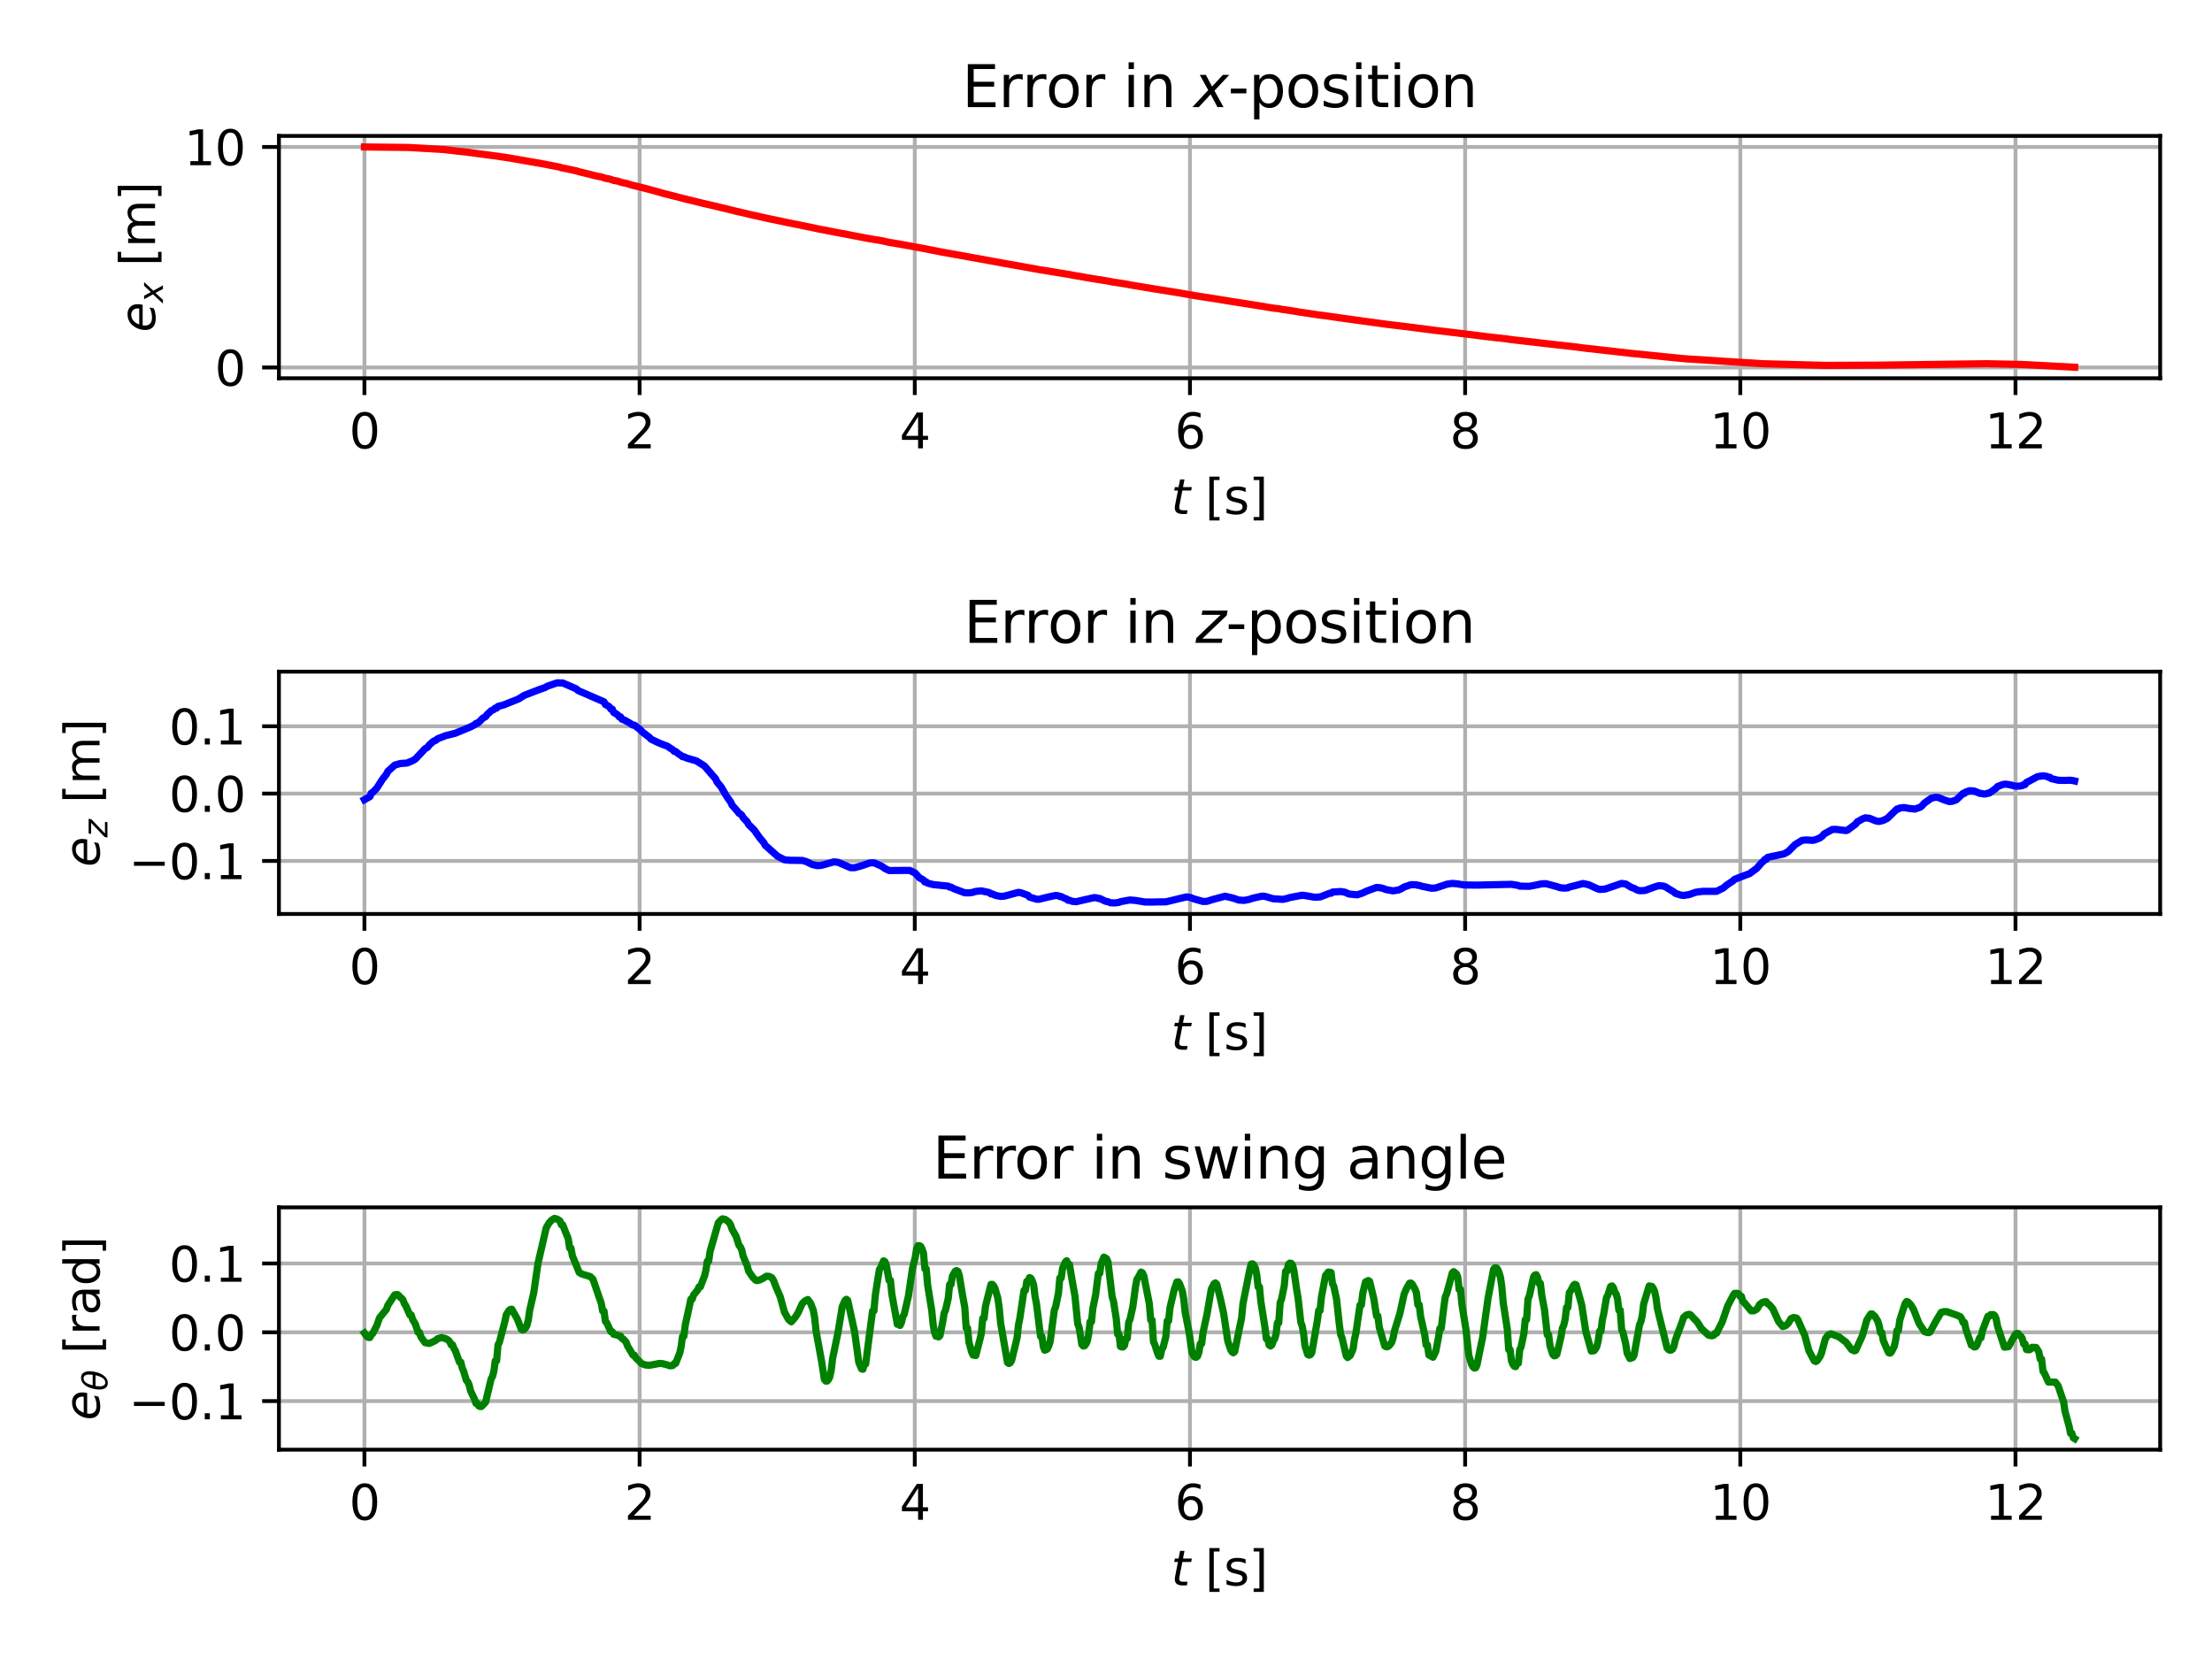 <?xml version="1.0" encoding="utf-8" standalone="no"?>
<!DOCTYPE svg PUBLIC "-//W3C//DTD SVG 1.1//EN"
  "http://www.w3.org/Graphics/SVG/1.1/DTD/svg11.dtd">
<svg xmlns:xlink="http://www.w3.org/1999/xlink" width="460.8pt" height="345.6pt" viewBox="0 0 460.8 345.6" xmlns="http://www.w3.org/2000/svg" version="1.1">
 <defs>
  <style type="text/css">*{stroke-linejoin: round; stroke-linecap: butt}</style>
 </defs>
 <g id="figure_1">
  <g id="patch_1">
   <path d="M 0 345.6 
L 460.8 345.6 
L 460.8 0 
L 0 0 
z
" style="fill: #ffffff"/>
  </g>
  <g id="axes_1">
   <g id="patch_2">
    <path d="M 58.106 78.797 
L 450 78.797 
L 450 28.32 
L 58.106 28.32 
z
" style="fill: #ffffff"/>
   </g>
   <g id="matplotlib.axis_1">
    <g id="xtick_1">
     <g id="line2d_1">
      <path d="M 75.919 78.797 
L 75.919 28.32 
" clip-path="url(#p496834d840)" style="fill: none; stroke: #b0b0b0; stroke-width: 0.8; stroke-linecap: square"/>
     </g>
     <g id="line2d_2">
      <defs>
       <path id="m1631d05c30" d="M 0 0 
L 0 3.5 
" style="stroke: #000000; stroke-width: 0.8"/>
      </defs>
      <g>
       <use xlink:href="#m1631d05c30" x="75.919" y="78.797" style="stroke: #000000; stroke-width: 0.8"/>
      </g>
     </g>
     <g id="text_1">
      <!-- 0 -->
      <g transform="translate(72.738 93.396)scale(0.1 -0.1)">
       <defs>
        <path id="DejaVuSans-30" d="M 2034 4250 
Q 1547 4250 1301 3770 
Q 1056 3291 1056 2328 
Q 1056 1369 1301 889 
Q 1547 409 2034 409 
Q 2525 409 2770 889 
Q 3016 1369 3016 2328 
Q 3016 3291 2770 3770 
Q 2525 4250 2034 4250 
z
M 2034 4750 
Q 2819 4750 3233 4129 
Q 3647 3509 3647 2328 
Q 3647 1150 3233 529 
Q 2819 -91 2034 -91 
Q 1250 -91 836 529 
Q 422 1150 422 2328 
Q 422 3509 836 4129 
Q 1250 4750 2034 4750 
z
" transform="scale(0.016)"/>
       </defs>
       <use xlink:href="#DejaVuSans-30"/>
      </g>
     </g>
    </g>
    <g id="xtick_2">
     <g id="line2d_3">
      <path d="M 133.243 78.797 
L 133.243 28.32 
" clip-path="url(#p496834d840)" style="fill: none; stroke: #b0b0b0; stroke-width: 0.8; stroke-linecap: square"/>
     </g>
     <g id="line2d_4">
      <g>
       <use xlink:href="#m1631d05c30" x="133.243" y="78.797" style="stroke: #000000; stroke-width: 0.8"/>
      </g>
     </g>
     <g id="text_2">
      <!-- 2 -->
      <g transform="translate(130.062 93.396)scale(0.1 -0.1)">
       <defs>
        <path id="DejaVuSans-32" d="M 1228 531 
L 3431 531 
L 3431 0 
L 469 0 
L 469 531 
Q 828 903 1448 1529 
Q 2069 2156 2228 2338 
Q 2531 2678 2651 2914 
Q 2772 3150 2772 3378 
Q 2772 3750 2511 3984 
Q 2250 4219 1831 4219 
Q 1534 4219 1204 4116 
Q 875 4013 500 3803 
L 500 4441 
Q 881 4594 1212 4672 
Q 1544 4750 1819 4750 
Q 2544 4750 2975 4387 
Q 3406 4025 3406 3419 
Q 3406 3131 3298 2873 
Q 3191 2616 2906 2266 
Q 2828 2175 2409 1742 
Q 1991 1309 1228 531 
z
" transform="scale(0.016)"/>
       </defs>
       <use xlink:href="#DejaVuSans-32"/>
      </g>
     </g>
    </g>
    <g id="xtick_3">
     <g id="line2d_5">
      <path d="M 190.567 78.797 
L 190.567 28.32 
" clip-path="url(#p496834d840)" style="fill: none; stroke: #b0b0b0; stroke-width: 0.8; stroke-linecap: square"/>
     </g>
     <g id="line2d_6">
      <g>
       <use xlink:href="#m1631d05c30" x="190.567" y="78.797" style="stroke: #000000; stroke-width: 0.8"/>
      </g>
     </g>
     <g id="text_3">
      <!-- 4 -->
      <g transform="translate(187.386 93.396)scale(0.1 -0.1)">
       <defs>
        <path id="DejaVuSans-34" d="M 2419 4116 
L 825 1625 
L 2419 1625 
L 2419 4116 
z
M 2253 4666 
L 3047 4666 
L 3047 1625 
L 3713 1625 
L 3713 1100 
L 3047 1100 
L 3047 0 
L 2419 0 
L 2419 1100 
L 313 1100 
L 313 1709 
L 2253 4666 
z
" transform="scale(0.016)"/>
       </defs>
       <use xlink:href="#DejaVuSans-34"/>
      </g>
     </g>
    </g>
    <g id="xtick_4">
     <g id="line2d_7">
      <path d="M 247.891 78.797 
L 247.891 28.32 
" clip-path="url(#p496834d840)" style="fill: none; stroke: #b0b0b0; stroke-width: 0.8; stroke-linecap: square"/>
     </g>
     <g id="line2d_8">
      <g>
       <use xlink:href="#m1631d05c30" x="247.891" y="78.797" style="stroke: #000000; stroke-width: 0.8"/>
      </g>
     </g>
     <g id="text_4">
      <!-- 6 -->
      <g transform="translate(244.709 93.396)scale(0.1 -0.1)">
       <defs>
        <path id="DejaVuSans-36" d="M 2113 2584 
Q 1688 2584 1439 2293 
Q 1191 2003 1191 1497 
Q 1191 994 1439 701 
Q 1688 409 2113 409 
Q 2538 409 2786 701 
Q 3034 994 3034 1497 
Q 3034 2003 2786 2293 
Q 2538 2584 2113 2584 
z
M 3366 4563 
L 3366 3988 
Q 3128 4100 2886 4159 
Q 2644 4219 2406 4219 
Q 1781 4219 1451 3797 
Q 1122 3375 1075 2522 
Q 1259 2794 1537 2939 
Q 1816 3084 2150 3084 
Q 2853 3084 3261 2657 
Q 3669 2231 3669 1497 
Q 3669 778 3244 343 
Q 2819 -91 2113 -91 
Q 1303 -91 875 529 
Q 447 1150 447 2328 
Q 447 3434 972 4092 
Q 1497 4750 2381 4750 
Q 2619 4750 2861 4703 
Q 3103 4656 3366 4563 
z
" transform="scale(0.016)"/>
       </defs>
       <use xlink:href="#DejaVuSans-36"/>
      </g>
     </g>
    </g>
    <g id="xtick_5">
     <g id="line2d_9">
      <path d="M 305.214 78.797 
L 305.214 28.32 
" clip-path="url(#p496834d840)" style="fill: none; stroke: #b0b0b0; stroke-width: 0.8; stroke-linecap: square"/>
     </g>
     <g id="line2d_10">
      <g>
       <use xlink:href="#m1631d05c30" x="305.214" y="78.797" style="stroke: #000000; stroke-width: 0.8"/>
      </g>
     </g>
     <g id="text_5">
      <!-- 8 -->
      <g transform="translate(302.033 93.396)scale(0.1 -0.1)">
       <defs>
        <path id="DejaVuSans-38" d="M 2034 2216 
Q 1584 2216 1326 1975 
Q 1069 1734 1069 1313 
Q 1069 891 1326 650 
Q 1584 409 2034 409 
Q 2484 409 2743 651 
Q 3003 894 3003 1313 
Q 3003 1734 2745 1975 
Q 2488 2216 2034 2216 
z
M 1403 2484 
Q 997 2584 770 2862 
Q 544 3141 544 3541 
Q 544 4100 942 4425 
Q 1341 4750 2034 4750 
Q 2731 4750 3128 4425 
Q 3525 4100 3525 3541 
Q 3525 3141 3298 2862 
Q 3072 2584 2669 2484 
Q 3125 2378 3379 2068 
Q 3634 1759 3634 1313 
Q 3634 634 3220 271 
Q 2806 -91 2034 -91 
Q 1263 -91 848 271 
Q 434 634 434 1313 
Q 434 1759 690 2068 
Q 947 2378 1403 2484 
z
M 1172 3481 
Q 1172 3119 1398 2916 
Q 1625 2713 2034 2713 
Q 2441 2713 2670 2916 
Q 2900 3119 2900 3481 
Q 2900 3844 2670 4047 
Q 2441 4250 2034 4250 
Q 1625 4250 1398 4047 
Q 1172 3844 1172 3481 
z
" transform="scale(0.016)"/>
       </defs>
       <use xlink:href="#DejaVuSans-38"/>
      </g>
     </g>
    </g>
    <g id="xtick_6">
     <g id="line2d_11">
      <path d="M 362.538 78.797 
L 362.538 28.32 
" clip-path="url(#p496834d840)" style="fill: none; stroke: #b0b0b0; stroke-width: 0.8; stroke-linecap: square"/>
     </g>
     <g id="line2d_12">
      <g>
       <use xlink:href="#m1631d05c30" x="362.538" y="78.797" style="stroke: #000000; stroke-width: 0.8"/>
      </g>
     </g>
     <g id="text_6">
      <!-- 10 -->
      <g transform="translate(356.176 93.396)scale(0.1 -0.1)">
       <defs>
        <path id="DejaVuSans-31" d="M 794 531 
L 1825 531 
L 1825 4091 
L 703 3866 
L 703 4441 
L 1819 4666 
L 2450 4666 
L 2450 531 
L 3481 531 
L 3481 0 
L 794 0 
L 794 531 
z
" transform="scale(0.016)"/>
       </defs>
       <use xlink:href="#DejaVuSans-31"/>
       <use xlink:href="#DejaVuSans-30" x="63.623"/>
      </g>
     </g>
    </g>
    <g id="xtick_7">
     <g id="line2d_13">
      <path d="M 419.862 78.797 
L 419.862 28.32 
" clip-path="url(#p496834d840)" style="fill: none; stroke: #b0b0b0; stroke-width: 0.8; stroke-linecap: square"/>
     </g>
     <g id="line2d_14">
      <g>
       <use xlink:href="#m1631d05c30" x="419.862" y="78.797" style="stroke: #000000; stroke-width: 0.8"/>
      </g>
     </g>
     <g id="text_7">
      <!-- 12 -->
      <g transform="translate(413.5 93.396)scale(0.1 -0.1)">
       <use xlink:href="#DejaVuSans-31"/>
       <use xlink:href="#DejaVuSans-32" x="63.623"/>
      </g>
     </g>
    </g>
    <g id="text_8">
     <!-- $t$ [s] -->
     <g transform="translate(243.953 107.074)scale(0.1 -0.1)">
      <defs>
       <path id="DejaVuSans-Oblique-74" d="M 2706 3500 
L 2619 3053 
L 1472 3053 
L 1100 1153 
Q 1081 1047 1072 975 
Q 1063 903 1063 863 
Q 1063 663 1183 572 
Q 1303 481 1569 481 
L 2150 481 
L 2053 0 
L 1503 0 
Q 991 0 739 200 
Q 488 400 488 806 
Q 488 878 497 964 
Q 506 1050 525 1153 
L 897 3053 
L 409 3053 
L 500 3500 
L 978 3500 
L 1172 4494 
L 1747 4494 
L 1556 3500 
L 2706 3500 
z
" transform="scale(0.016)"/>
       <path id="DejaVuSans-20" transform="scale(0.016)"/>
       <path id="DejaVuSans-5b" d="M 550 4863 
L 1875 4863 
L 1875 4416 
L 1125 4416 
L 1125 -397 
L 1875 -397 
L 1875 -844 
L 550 -844 
L 550 4863 
z
" transform="scale(0.016)"/>
       <path id="DejaVuSans-73" d="M 2834 3397 
L 2834 2853 
Q 2591 2978 2328 3040 
Q 2066 3103 1784 3103 
Q 1356 3103 1142 2972 
Q 928 2841 928 2578 
Q 928 2378 1081 2264 
Q 1234 2150 1697 2047 
L 1894 2003 
Q 2506 1872 2764 1633 
Q 3022 1394 3022 966 
Q 3022 478 2636 193 
Q 2250 -91 1575 -91 
Q 1294 -91 989 -36 
Q 684 19 347 128 
L 347 722 
Q 666 556 975 473 
Q 1284 391 1588 391 
Q 1994 391 2212 530 
Q 2431 669 2431 922 
Q 2431 1156 2273 1281 
Q 2116 1406 1581 1522 
L 1381 1569 
Q 847 1681 609 1914 
Q 372 2147 372 2553 
Q 372 3047 722 3315 
Q 1072 3584 1716 3584 
Q 2034 3584 2315 3537 
Q 2597 3491 2834 3397 
z
" transform="scale(0.016)"/>
       <path id="DejaVuSans-5d" d="M 1947 4863 
L 1947 -844 
L 622 -844 
L 622 -397 
L 1369 -397 
L 1369 4416 
L 622 4416 
L 622 4863 
L 1947 4863 
z
" transform="scale(0.016)"/>
      </defs>
      <use xlink:href="#DejaVuSans-Oblique-74" transform="translate(0 0.016)"/>
      <use xlink:href="#DejaVuSans-20" transform="translate(39.209 0.016)"/>
      <use xlink:href="#DejaVuSans-5b" transform="translate(70.996 0.016)"/>
      <use xlink:href="#DejaVuSans-73" transform="translate(110.01 0.016)"/>
      <use xlink:href="#DejaVuSans-5d" transform="translate(162.109 0.016)"/>
     </g>
    </g>
   </g>
   <g id="matplotlib.axis_2">
    <g id="ytick_1">
     <g id="line2d_15">
      <path d="M 58.106 76.553 
L 450 76.553 
" clip-path="url(#p496834d840)" style="fill: none; stroke: #b0b0b0; stroke-width: 0.8; stroke-linecap: square"/>
     </g>
     <g id="line2d_16">
      <defs>
       <path id="m268bbb053a" d="M 0 0 
L -3.5 0 
" style="stroke: #000000; stroke-width: 0.8"/>
      </defs>
      <g>
       <use xlink:href="#m268bbb053a" x="58.106" y="76.553" style="stroke: #000000; stroke-width: 0.8"/>
      </g>
     </g>
     <g id="text_9">
      <!-- 0 -->
      <g transform="translate(44.743 80.352)scale(0.1 -0.1)">
       <use xlink:href="#DejaVuSans-30"/>
      </g>
     </g>
    </g>
    <g id="ytick_2">
     <g id="line2d_17">
      <path d="M 58.106 30.615 
L 450 30.615 
" clip-path="url(#p496834d840)" style="fill: none; stroke: #b0b0b0; stroke-width: 0.8; stroke-linecap: square"/>
     </g>
     <g id="line2d_18">
      <g>
       <use xlink:href="#m268bbb053a" x="58.106" y="30.615" style="stroke: #000000; stroke-width: 0.8"/>
      </g>
     </g>
     <g id="text_10">
      <!-- 10 -->
      <g transform="translate(38.381 34.415)scale(0.1 -0.1)">
       <use xlink:href="#DejaVuSans-31"/>
       <use xlink:href="#DejaVuSans-30" x="63.623"/>
      </g>
     </g>
    </g>
    <g id="text_11">
     <!-- $e_x$ [m] -->
     <g transform="translate(32.301 69.209)rotate(-90)scale(0.1 -0.1)">
      <defs>
       <path id="DejaVuSans-Oblique-65" d="M 3078 2063 
Q 3088 2113 3092 2166 
Q 3097 2219 3097 2272 
Q 3097 2653 2873 2875 
Q 2650 3097 2266 3097 
Q 1838 3097 1509 2826 
Q 1181 2556 1013 2059 
L 3078 2063 
z
M 3578 1613 
L 903 1613 
Q 884 1494 878 1425 
Q 872 1356 872 1306 
Q 872 872 1139 634 
Q 1406 397 1894 397 
Q 2269 397 2603 481 
Q 2938 566 3225 728 
L 3116 159 
Q 2806 34 2476 -28 
Q 2147 -91 1806 -91 
Q 1078 -91 686 257 
Q 294 606 294 1247 
Q 294 1794 489 2264 
Q 684 2734 1063 3103 
Q 1306 3334 1642 3459 
Q 1978 3584 2356 3584 
Q 2950 3584 3301 3228 
Q 3653 2872 3653 2272 
Q 3653 2128 3634 1964 
Q 3616 1800 3578 1613 
z
" transform="scale(0.016)"/>
       <path id="DejaVuSans-Oblique-78" d="M 3841 3500 
L 2234 1784 
L 3219 0 
L 2559 0 
L 1819 1388 
L 531 0 
L -166 0 
L 1556 1844 
L 641 3500 
L 1300 3500 
L 1972 2234 
L 3144 3500 
L 3841 3500 
z
" transform="scale(0.016)"/>
       <path id="DejaVuSans-6d" d="M 3328 2828 
Q 3544 3216 3844 3400 
Q 4144 3584 4550 3584 
Q 5097 3584 5394 3201 
Q 5691 2819 5691 2113 
L 5691 0 
L 5113 0 
L 5113 2094 
Q 5113 2597 4934 2840 
Q 4756 3084 4391 3084 
Q 3944 3084 3684 2787 
Q 3425 2491 3425 1978 
L 3425 0 
L 2847 0 
L 2847 2094 
Q 2847 2600 2669 2842 
Q 2491 3084 2119 3084 
Q 1678 3084 1418 2786 
Q 1159 2488 1159 1978 
L 1159 0 
L 581 0 
L 581 3500 
L 1159 3500 
L 1159 2956 
Q 1356 3278 1631 3431 
Q 1906 3584 2284 3584 
Q 2666 3584 2933 3390 
Q 3200 3197 3328 2828 
z
" transform="scale(0.016)"/>
      </defs>
      <use xlink:href="#DejaVuSans-Oblique-65" transform="translate(0 0.016)"/>
      <use xlink:href="#DejaVuSans-Oblique-78" transform="translate(61.523 -16.391)scale(0.7)"/>
      <use xlink:href="#DejaVuSans-20" transform="translate(105.684 0.016)"/>
      <use xlink:href="#DejaVuSans-5b" transform="translate(137.471 0.016)"/>
      <use xlink:href="#DejaVuSans-6d" transform="translate(176.484 0.016)"/>
      <use xlink:href="#DejaVuSans-5d" transform="translate(273.896 0.016)"/>
     </g>
    </g>
   </g>
   <g id="line2d_19">
    <path d="M 75.919 30.615 
L 85.099 30.72 
L 92.557 31.161 
L 95.712 31.528 
L 96.573 31.612 
L 102.596 32.401 
L 105.178 32.769 
L 106.325 32.95 
L 110.915 33.749 
L 113.497 34.204 
L 114.357 34.38 
L 116.652 34.824 
L 116.939 34.947 
L 117.513 35.048 
L 120.094 35.598 
L 120.668 35.786 
L 122.389 36.196 
L 124.397 36.704 
L 125.258 36.848 
L 126.118 37.14 
L 126.979 37.287 
L 127.839 37.583 
L 128.7 37.731 
L 129.56 38.031 
L 130.421 38.181 
L 131.568 38.544 
L 132.716 38.819 
L 135.01 39.4 
L 137.018 39.95 
L 138.166 40.284 
L 139.6 40.643 
L 141.895 41.227 
L 142.755 41.456 
L 145.337 42.075 
L 146.198 42.297 
L 149.066 42.954 
L 149.927 43.173 
L 152.221 43.723 
L 153.082 43.943 
L 155.664 44.539 
L 156.524 44.751 
L 159.106 45.315 
L 159.966 45.516 
L 162.835 46.108 
L 163.695 46.301 
L 166.564 46.866 
L 167.424 47.052 
L 169.719 47.521 
L 170.58 47.708 
L 173.161 48.203 
L 174.022 48.376 
L 176.604 48.854 
L 177.464 49.03 
L 179.759 49.464 
L 180.619 49.631 
L 183.775 50.167 
L 185.209 50.488 
L 185.783 50.575 
L 189.512 51.227 
L 190.372 51.393 
L 192.38 51.759 
L 192.954 51.869 
L 193.815 52.044 
L 196.109 52.494 
L 198.691 52.953 
L 200.986 53.36 
L 201.56 53.468 
L 202.42 53.638 
L 204.428 53.987 
L 205.002 54.088 
L 205.862 54.25 
L 208.157 54.666 
L 209.018 54.834 
L 212.46 55.434 
L 216.763 56.218 
L 217.336 56.299 
L 219.918 56.725 
L 222.213 57.094 
L 222.786 57.194 
L 223.647 57.355 
L 226.802 57.905 
L 227.95 58.093 
L 230.818 58.553 
L 231.966 58.772 
L 234.834 59.217 
L 235.408 59.347 
L 238.276 59.821 
L 240.858 60.25 
L 244.874 60.882 
L 249.177 61.627 
L 253.192 62.249 
L 256.635 62.811 
L 260.364 63.394 
L 261.511 63.574 
L 265.24 64.189 
L 266.388 64.308 
L 266.961 64.427 
L 269.543 64.808 
L 270.977 65.058 
L 272.125 65.215 
L 274.706 65.609 
L 275.567 65.705 
L 279.869 66.319 
L 283.885 66.876 
L 288.762 67.54 
L 293.638 68.132 
L 294.786 68.28 
L 299.088 68.836 
L 303.391 69.344 
L 307.694 69.874 
L 309.415 70.096 
L 314.005 70.62 
L 314.865 70.746 
L 320.315 71.375 
L 324.044 71.801 
L 328.347 72.281 
L 330.068 72.513 
L 336.092 73.187 
L 339.821 73.617 
L 341.829 73.807 
L 346.705 74.313 
L 351.008 74.736 
L 367.072 75.769 
L 380.267 76.116 
L 391.454 76.067 
L 413.828 75.77 
L 421.286 75.926 
L 432.187 76.503 
L 432.187 76.503 
" clip-path="url(#p496834d840)" style="fill: none; stroke: #ff0000; stroke-width: 1.5; stroke-linecap: square"/>
   </g>
   <g id="patch_3">
    <path d="M 58.106 78.797 
L 58.106 28.32 
" style="fill: none; stroke: #000000; stroke-width: 0.8; stroke-linejoin: miter; stroke-linecap: square"/>
   </g>
   <g id="patch_4">
    <path d="M 450 78.797 
L 450 28.32 
" style="fill: none; stroke: #000000; stroke-width: 0.8; stroke-linejoin: miter; stroke-linecap: square"/>
   </g>
   <g id="patch_5">
    <path d="M 58.106 78.797 
L 450 78.797 
" style="fill: none; stroke: #000000; stroke-width: 0.8; stroke-linejoin: miter; stroke-linecap: square"/>
   </g>
   <g id="patch_6">
    <path d="M 58.106 28.32 
L 450 28.32 
" style="fill: none; stroke: #000000; stroke-width: 0.8; stroke-linejoin: miter; stroke-linecap: square"/>
   </g>
   <g id="text_12">
    <!-- Error in $x$-position -->
    <g transform="translate(200.413 22.32)scale(0.12 -0.12)">
     <defs>
      <path id="DejaVuSans-45" d="M 628 4666 
L 3578 4666 
L 3578 4134 
L 1259 4134 
L 1259 2753 
L 3481 2753 
L 3481 2222 
L 1259 2222 
L 1259 531 
L 3634 531 
L 3634 0 
L 628 0 
L 628 4666 
z
" transform="scale(0.016)"/>
      <path id="DejaVuSans-72" d="M 2631 2963 
Q 2534 3019 2420 3045 
Q 2306 3072 2169 3072 
Q 1681 3072 1420 2755 
Q 1159 2438 1159 1844 
L 1159 0 
L 581 0 
L 581 3500 
L 1159 3500 
L 1159 2956 
Q 1341 3275 1631 3429 
Q 1922 3584 2338 3584 
Q 2397 3584 2469 3576 
Q 2541 3569 2628 3553 
L 2631 2963 
z
" transform="scale(0.016)"/>
      <path id="DejaVuSans-6f" d="M 1959 3097 
Q 1497 3097 1228 2736 
Q 959 2375 959 1747 
Q 959 1119 1226 758 
Q 1494 397 1959 397 
Q 2419 397 2687 759 
Q 2956 1122 2956 1747 
Q 2956 2369 2687 2733 
Q 2419 3097 1959 3097 
z
M 1959 3584 
Q 2709 3584 3137 3096 
Q 3566 2609 3566 1747 
Q 3566 888 3137 398 
Q 2709 -91 1959 -91 
Q 1206 -91 779 398 
Q 353 888 353 1747 
Q 353 2609 779 3096 
Q 1206 3584 1959 3584 
z
" transform="scale(0.016)"/>
      <path id="DejaVuSans-69" d="M 603 3500 
L 1178 3500 
L 1178 0 
L 603 0 
L 603 3500 
z
M 603 4863 
L 1178 4863 
L 1178 4134 
L 603 4134 
L 603 4863 
z
" transform="scale(0.016)"/>
      <path id="DejaVuSans-6e" d="M 3513 2113 
L 3513 0 
L 2938 0 
L 2938 2094 
Q 2938 2591 2744 2837 
Q 2550 3084 2163 3084 
Q 1697 3084 1428 2787 
Q 1159 2491 1159 1978 
L 1159 0 
L 581 0 
L 581 3500 
L 1159 3500 
L 1159 2956 
Q 1366 3272 1645 3428 
Q 1925 3584 2291 3584 
Q 2894 3584 3203 3211 
Q 3513 2838 3513 2113 
z
" transform="scale(0.016)"/>
      <path id="DejaVuSans-2d" d="M 313 2009 
L 1997 2009 
L 1997 1497 
L 313 1497 
L 313 2009 
z
" transform="scale(0.016)"/>
      <path id="DejaVuSans-70" d="M 1159 525 
L 1159 -1331 
L 581 -1331 
L 581 3500 
L 1159 3500 
L 1159 2969 
Q 1341 3281 1617 3432 
Q 1894 3584 2278 3584 
Q 2916 3584 3314 3078 
Q 3713 2572 3713 1747 
Q 3713 922 3314 415 
Q 2916 -91 2278 -91 
Q 1894 -91 1617 61 
Q 1341 213 1159 525 
z
M 3116 1747 
Q 3116 2381 2855 2742 
Q 2594 3103 2138 3103 
Q 1681 3103 1420 2742 
Q 1159 2381 1159 1747 
Q 1159 1113 1420 752 
Q 1681 391 2138 391 
Q 2594 391 2855 752 
Q 3116 1113 3116 1747 
z
" transform="scale(0.016)"/>
      <path id="DejaVuSans-74" d="M 1172 4494 
L 1172 3500 
L 2356 3500 
L 2356 3053 
L 1172 3053 
L 1172 1153 
Q 1172 725 1289 603 
Q 1406 481 1766 481 
L 2356 481 
L 2356 0 
L 1766 0 
Q 1100 0 847 248 
Q 594 497 594 1153 
L 594 3053 
L 172 3053 
L 172 3500 
L 594 3500 
L 594 4494 
L 1172 4494 
z
" transform="scale(0.016)"/>
     </defs>
     <use xlink:href="#DejaVuSans-45" transform="translate(0 0.016)"/>
     <use xlink:href="#DejaVuSans-72" transform="translate(63.184 0.016)"/>
     <use xlink:href="#DejaVuSans-72" transform="translate(104.297 0.016)"/>
     <use xlink:href="#DejaVuSans-6f" transform="translate(145.41 0.016)"/>
     <use xlink:href="#DejaVuSans-72" transform="translate(206.592 0.016)"/>
     <use xlink:href="#DejaVuSans-20" transform="translate(247.705 0.016)"/>
     <use xlink:href="#DejaVuSans-69" transform="translate(279.492 0.016)"/>
     <use xlink:href="#DejaVuSans-6e" transform="translate(307.275 0.016)"/>
     <use xlink:href="#DejaVuSans-20" transform="translate(370.654 0.016)"/>
     <use xlink:href="#DejaVuSans-Oblique-78" transform="translate(402.441 0.016)"/>
     <use xlink:href="#DejaVuSans-2d" transform="translate(461.621 0.016)"/>
     <use xlink:href="#DejaVuSans-70" transform="translate(497.705 0.016)"/>
     <use xlink:href="#DejaVuSans-6f" transform="translate(561.182 0.016)"/>
     <use xlink:href="#DejaVuSans-73" transform="translate(622.363 0.016)"/>
     <use xlink:href="#DejaVuSans-69" transform="translate(674.463 0.016)"/>
     <use xlink:href="#DejaVuSans-74" transform="translate(702.246 0.016)"/>
     <use xlink:href="#DejaVuSans-69" transform="translate(741.455 0.016)"/>
     <use xlink:href="#DejaVuSans-6f" transform="translate(769.238 0.016)"/>
     <use xlink:href="#DejaVuSans-6e" transform="translate(830.42 0.016)"/>
    </g>
   </g>
  </g>
  <g id="axes_2">
   <g id="patch_7">
    <path d="M 58.106 190.398 
L 450 190.398 
L 450 139.92 
L 58.106 139.92 
z
" style="fill: #ffffff"/>
   </g>
   <g id="matplotlib.axis_3">
    <g id="xtick_8">
     <g id="line2d_20">
      <path d="M 75.919 190.398 
L 75.919 139.92 
" clip-path="url(#p0840a57c3c)" style="fill: none; stroke: #b0b0b0; stroke-width: 0.8; stroke-linecap: square"/>
     </g>
     <g id="line2d_21">
      <g>
       <use xlink:href="#m1631d05c30" x="75.919" y="190.398" style="stroke: #000000; stroke-width: 0.8"/>
      </g>
     </g>
     <g id="text_13">
      <!-- 0 -->
      <g transform="translate(72.738 204.996)scale(0.1 -0.1)">
       <use xlink:href="#DejaVuSans-30"/>
      </g>
     </g>
    </g>
    <g id="xtick_9">
     <g id="line2d_22">
      <path d="M 133.243 190.398 
L 133.243 139.92 
" clip-path="url(#p0840a57c3c)" style="fill: none; stroke: #b0b0b0; stroke-width: 0.8; stroke-linecap: square"/>
     </g>
     <g id="line2d_23">
      <g>
       <use xlink:href="#m1631d05c30" x="133.243" y="190.398" style="stroke: #000000; stroke-width: 0.8"/>
      </g>
     </g>
     <g id="text_14">
      <!-- 2 -->
      <g transform="translate(130.062 204.996)scale(0.1 -0.1)">
       <use xlink:href="#DejaVuSans-32"/>
      </g>
     </g>
    </g>
    <g id="xtick_10">
     <g id="line2d_24">
      <path d="M 190.567 190.398 
L 190.567 139.92 
" clip-path="url(#p0840a57c3c)" style="fill: none; stroke: #b0b0b0; stroke-width: 0.8; stroke-linecap: square"/>
     </g>
     <g id="line2d_25">
      <g>
       <use xlink:href="#m1631d05c30" x="190.567" y="190.398" style="stroke: #000000; stroke-width: 0.8"/>
      </g>
     </g>
     <g id="text_15">
      <!-- 4 -->
      <g transform="translate(187.386 204.996)scale(0.1 -0.1)">
       <use xlink:href="#DejaVuSans-34"/>
      </g>
     </g>
    </g>
    <g id="xtick_11">
     <g id="line2d_26">
      <path d="M 247.891 190.398 
L 247.891 139.92 
" clip-path="url(#p0840a57c3c)" style="fill: none; stroke: #b0b0b0; stroke-width: 0.8; stroke-linecap: square"/>
     </g>
     <g id="line2d_27">
      <g>
       <use xlink:href="#m1631d05c30" x="247.891" y="190.398" style="stroke: #000000; stroke-width: 0.8"/>
      </g>
     </g>
     <g id="text_16">
      <!-- 6 -->
      <g transform="translate(244.709 204.996)scale(0.1 -0.1)">
       <use xlink:href="#DejaVuSans-36"/>
      </g>
     </g>
    </g>
    <g id="xtick_12">
     <g id="line2d_28">
      <path d="M 305.214 190.398 
L 305.214 139.92 
" clip-path="url(#p0840a57c3c)" style="fill: none; stroke: #b0b0b0; stroke-width: 0.8; stroke-linecap: square"/>
     </g>
     <g id="line2d_29">
      <g>
       <use xlink:href="#m1631d05c30" x="305.214" y="190.398" style="stroke: #000000; stroke-width: 0.8"/>
      </g>
     </g>
     <g id="text_17">
      <!-- 8 -->
      <g transform="translate(302.033 204.996)scale(0.1 -0.1)">
       <use xlink:href="#DejaVuSans-38"/>
      </g>
     </g>
    </g>
    <g id="xtick_13">
     <g id="line2d_30">
      <path d="M 362.538 190.398 
L 362.538 139.92 
" clip-path="url(#p0840a57c3c)" style="fill: none; stroke: #b0b0b0; stroke-width: 0.8; stroke-linecap: square"/>
     </g>
     <g id="line2d_31">
      <g>
       <use xlink:href="#m1631d05c30" x="362.538" y="190.398" style="stroke: #000000; stroke-width: 0.8"/>
      </g>
     </g>
     <g id="text_18">
      <!-- 10 -->
      <g transform="translate(356.176 204.996)scale(0.1 -0.1)">
       <use xlink:href="#DejaVuSans-31"/>
       <use xlink:href="#DejaVuSans-30" x="63.623"/>
      </g>
     </g>
    </g>
    <g id="xtick_14">
     <g id="line2d_32">
      <path d="M 419.862 190.398 
L 419.862 139.92 
" clip-path="url(#p0840a57c3c)" style="fill: none; stroke: #b0b0b0; stroke-width: 0.8; stroke-linecap: square"/>
     </g>
     <g id="line2d_33">
      <g>
       <use xlink:href="#m1631d05c30" x="419.862" y="190.398" style="stroke: #000000; stroke-width: 0.8"/>
      </g>
     </g>
     <g id="text_19">
      <!-- 12 -->
      <g transform="translate(413.5 204.996)scale(0.1 -0.1)">
       <use xlink:href="#DejaVuSans-31"/>
       <use xlink:href="#DejaVuSans-32" x="63.623"/>
      </g>
     </g>
    </g>
    <g id="text_20">
     <!-- $t$ [s] -->
     <g transform="translate(243.953 218.674)scale(0.1 -0.1)">
      <use xlink:href="#DejaVuSans-Oblique-74" transform="translate(0 0.016)"/>
      <use xlink:href="#DejaVuSans-20" transform="translate(39.209 0.016)"/>
      <use xlink:href="#DejaVuSans-5b" transform="translate(70.996 0.016)"/>
      <use xlink:href="#DejaVuSans-73" transform="translate(110.01 0.016)"/>
      <use xlink:href="#DejaVuSans-5d" transform="translate(162.109 0.016)"/>
     </g>
    </g>
   </g>
   <g id="matplotlib.axis_4">
    <g id="ytick_3">
     <g id="line2d_34">
      <path d="M 58.106 179.345 
L 450 179.345 
" clip-path="url(#p0840a57c3c)" style="fill: none; stroke: #b0b0b0; stroke-width: 0.8; stroke-linecap: square"/>
     </g>
     <g id="line2d_35">
      <g>
       <use xlink:href="#m268bbb053a" x="58.106" y="179.345" style="stroke: #000000; stroke-width: 0.8"/>
      </g>
     </g>
     <g id="text_21">
      <!-- −0.1 -->
      <g transform="translate(26.823 183.144)scale(0.1 -0.1)">
       <defs>
        <path id="DejaVuSans-2212" d="M 678 2272 
L 4684 2272 
L 4684 1741 
L 678 1741 
L 678 2272 
z
" transform="scale(0.016)"/>
        <path id="DejaVuSans-2e" d="M 684 794 
L 1344 794 
L 1344 0 
L 684 0 
L 684 794 
z
" transform="scale(0.016)"/>
       </defs>
       <use xlink:href="#DejaVuSans-2212"/>
       <use xlink:href="#DejaVuSans-30" x="83.789"/>
       <use xlink:href="#DejaVuSans-2e" x="147.412"/>
       <use xlink:href="#DejaVuSans-31" x="179.199"/>
      </g>
     </g>
    </g>
    <g id="ytick_4">
     <g id="line2d_36">
      <path d="M 58.106 165.318 
L 450 165.318 
" clip-path="url(#p0840a57c3c)" style="fill: none; stroke: #b0b0b0; stroke-width: 0.8; stroke-linecap: square"/>
     </g>
     <g id="line2d_37">
      <g>
       <use xlink:href="#m268bbb053a" x="58.106" y="165.318" style="stroke: #000000; stroke-width: 0.8"/>
      </g>
     </g>
     <g id="text_22">
      <!-- 0.0 -->
      <g transform="translate(35.203 169.118)scale(0.1 -0.1)">
       <use xlink:href="#DejaVuSans-30"/>
       <use xlink:href="#DejaVuSans-2e" x="63.623"/>
       <use xlink:href="#DejaVuSans-30" x="95.41"/>
      </g>
     </g>
    </g>
    <g id="ytick_5">
     <g id="line2d_38">
      <path d="M 58.106 151.292 
L 450 151.292 
" clip-path="url(#p0840a57c3c)" style="fill: none; stroke: #b0b0b0; stroke-width: 0.8; stroke-linecap: square"/>
     </g>
     <g id="line2d_39">
      <g>
       <use xlink:href="#m268bbb053a" x="58.106" y="151.292" style="stroke: #000000; stroke-width: 0.8"/>
      </g>
     </g>
     <g id="text_23">
      <!-- 0.1 -->
      <g transform="translate(35.203 155.091)scale(0.1 -0.1)">
       <use xlink:href="#DejaVuSans-30"/>
       <use xlink:href="#DejaVuSans-2e" x="63.623"/>
       <use xlink:href="#DejaVuSans-31" x="95.41"/>
      </g>
     </g>
    </g>
    <g id="text_24">
     <!-- $e_z$ [m] -->
     <g transform="translate(20.744 180.609)rotate(-90)scale(0.1 -0.1)">
      <defs>
       <path id="DejaVuSans-Oblique-7a" d="M 744 3500 
L 3475 3500 
L 3372 2975 
L 738 459 
L 2913 459 
L 2822 0 
L -19 0 
L 84 525 
L 2719 3041 
L 653 3041 
L 744 3500 
z
" transform="scale(0.016)"/>
      </defs>
      <use xlink:href="#DejaVuSans-Oblique-65" transform="translate(0 0.016)"/>
      <use xlink:href="#DejaVuSans-Oblique-7a" transform="translate(61.523 -16.391)scale(0.7)"/>
      <use xlink:href="#DejaVuSans-20" transform="translate(101.001 0.016)"/>
      <use xlink:href="#DejaVuSans-5b" transform="translate(132.788 0.016)"/>
      <use xlink:href="#DejaVuSans-6d" transform="translate(171.802 0.016)"/>
      <use xlink:href="#DejaVuSans-5d" transform="translate(269.214 0.016)"/>
     </g>
    </g>
   </g>
   <g id="line2d_40">
    <path d="M 75.919 166.583 
L 77.067 165.943 
L 77.354 165.218 
L 77.64 165.079 
L 78.501 164.18 
L 79.648 162.378 
L 80.509 161.274 
L 80.796 160.69 
L 82.23 159.388 
L 83.377 159.062 
L 84.812 158.951 
L 85.959 158.466 
L 86.533 158.125 
L 88.541 155.978 
L 89.114 155.64 
L 89.401 155.205 
L 89.975 154.704 
L 90.262 154.436 
L 90.836 154.195 
L 91.122 153.916 
L 92.843 153.247 
L 94.851 152.749 
L 98.007 151.431 
L 98.867 150.991 
L 99.154 150.698 
L 99.441 150.698 
L 100.015 150.188 
L 100.588 149.603 
L 101.162 149.291 
L 101.449 148.868 
L 102.023 148.353 
L 102.31 148.067 
L 102.883 147.806 
L 103.17 147.507 
L 103.457 147.507 
L 103.744 147.156 
L 104.891 146.86 
L 108.047 145.597 
L 109.194 144.864 
L 112.349 143.649 
L 113.497 143.243 
L 114.07 142.927 
L 116.078 142.243 
L 116.939 142.271 
L 117.226 142.271 
L 119.807 143.393 
L 120.094 143.517 
L 120.381 143.835 
L 125.831 146.209 
L 126.118 146.756 
L 126.692 147.065 
L 126.979 147.281 
L 127.265 147.73 
L 127.552 147.73 
L 127.839 148.413 
L 128.413 148.739 
L 128.7 148.946 
L 128.987 149.33 
L 129.273 149.33 
L 129.56 149.823 
L 130.134 150.033 
L 130.994 150.514 
L 131.855 151.055 
L 132.142 151.055 
L 132.716 151.501 
L 133.289 151.939 
L 133.863 152.525 
L 135.297 153.619 
L 135.584 153.964 
L 137.018 154.659 
L 138.166 155.131 
L 138.739 155.329 
L 139.026 155.442 
L 139.6 155.834 
L 140.174 156.215 
L 140.461 156.541 
L 140.747 156.541 
L 141.321 157.026 
L 141.895 157.391 
L 142.182 157.638 
L 142.468 157.638 
L 143.042 157.919 
L 145.05 158.494 
L 146.198 159.216 
L 146.771 159.59 
L 149.066 162.234 
L 149.353 162.882 
L 150.213 163.912 
L 151.361 165.887 
L 152.221 167.09 
L 152.508 167.731 
L 153.656 169.025 
L 153.942 169.42 
L 154.229 169.55 
L 154.516 169.807 
L 154.803 170.317 
L 155.664 171.225 
L 155.95 171.762 
L 157.098 172.89 
L 158.245 174.513 
L 159.106 175.528 
L 159.393 176.077 
L 161.974 178.368 
L 163.409 179.105 
L 164.556 179.214 
L 167.138 179.246 
L 167.998 179.494 
L 169.146 180.075 
L 170.293 180.338 
L 171.153 180.252 
L 173.735 179.541 
L 174.596 179.643 
L 177.177 180.754 
L 178.038 180.755 
L 179.472 180.358 
L 181.193 179.761 
L 182.054 179.735 
L 182.914 180.1 
L 183.488 180.369 
L 183.775 180.512 
L 184.349 180.924 
L 185.209 181.346 
L 189.512 181.316 
L 190.659 181.883 
L 191.52 182.858 
L 192.093 183.151 
L 192.38 183.335 
L 192.667 183.733 
L 192.954 183.733 
L 193.241 183.974 
L 194.388 184.274 
L 197.544 184.597 
L 197.83 184.808 
L 198.117 184.808 
L 198.691 185.127 
L 200.986 185.99 
L 201.846 186.002 
L 202.707 185.891 
L 202.994 185.762 
L 203.567 185.662 
L 204.428 185.586 
L 205.862 185.883 
L 206.149 185.974 
L 206.436 186.219 
L 206.723 186.219 
L 207.297 186.499 
L 208.444 186.739 
L 209.304 186.658 
L 212.173 185.892 
L 212.747 186.003 
L 214.181 186.522 
L 214.468 186.887 
L 215.328 187.14 
L 215.902 187.32 
L 216.476 187.331 
L 218.484 186.835 
L 219.918 186.539 
L 220.492 186.598 
L 220.778 186.768 
L 221.065 186.768 
L 221.639 187.066 
L 222.213 187.287 
L 222.5 187.543 
L 222.786 187.543 
L 223.36 187.763 
L 224.221 187.838 
L 225.655 187.497 
L 227.95 186.984 
L 228.523 187.052 
L 228.81 187.173 
L 229.097 187.173 
L 230.244 187.727 
L 230.818 187.859 
L 231.392 188.068 
L 232.252 188.094 
L 233.113 187.992 
L 233.4 187.834 
L 234.26 187.685 
L 234.834 187.579 
L 235.408 187.486 
L 236.555 187.581 
L 238.563 187.907 
L 239.997 187.917 
L 241.145 187.883 
L 242.866 187.874 
L 247.169 186.838 
L 248.029 186.974 
L 248.603 187.223 
L 250.611 187.793 
L 251.471 187.758 
L 252.619 187.384 
L 255.2 186.697 
L 256.921 187.101 
L 258.069 187.506 
L 259.216 187.565 
L 260.364 187.335 
L 260.937 187.118 
L 262.945 186.677 
L 263.519 186.731 
L 265.24 187.229 
L 267.248 187.354 
L 268.109 187.169 
L 268.682 186.978 
L 271.264 186.491 
L 272.125 186.604 
L 273.846 186.91 
L 274.993 186.854 
L 277.001 186.08 
L 277.288 186.08 
L 277.575 185.839 
L 279.296 185.717 
L 280.156 185.86 
L 281.017 186.24 
L 282.738 186.407 
L 283.885 186.022 
L 284.746 185.615 
L 286.754 184.87 
L 287.614 184.946 
L 288.188 185.099 
L 288.762 185.324 
L 290.196 185.582 
L 291.343 185.397 
L 291.917 185.147 
L 292.491 184.788 
L 293.925 184.295 
L 295.073 184.317 
L 295.359 184.438 
L 295.646 184.438 
L 296.22 184.632 
L 298.228 185.033 
L 299.088 184.973 
L 300.523 184.5 
L 301.383 184.202 
L 302.531 184.028 
L 303.678 184.133 
L 304.252 184.234 
L 305.112 184.356 
L 307.694 184.386 
L 314.865 184.222 
L 316.299 184.454 
L 316.586 184.598 
L 318.594 184.635 
L 319.742 184.414 
L 321.176 184.118 
L 322.036 184.087 
L 324.331 184.689 
L 324.905 184.902 
L 325.765 185.011 
L 326.626 184.956 
L 326.913 184.783 
L 327.773 184.583 
L 329.781 184.052 
L 330.929 184.298 
L 332.65 185.088 
L 333.224 185.287 
L 334.371 185.204 
L 337.813 184.033 
L 338.674 184.154 
L 339.821 184.849 
L 340.395 185.043 
L 340.968 185.37 
L 341.542 185.553 
L 342.69 185.503 
L 344.697 184.758 
L 345.558 184.504 
L 346.419 184.565 
L 346.992 184.763 
L 347.566 185.138 
L 348.713 185.823 
L 349 186.098 
L 350.148 186.462 
L 350.721 186.534 
L 351.869 186.359 
L 353.303 185.86 
L 354.737 185.681 
L 357.606 185.678 
L 359.04 184.954 
L 359.614 184.441 
L 361.048 183.477 
L 361.335 183.189 
L 363.343 182.406 
L 364.49 181.987 
L 365.064 181.542 
L 365.924 180.932 
L 367.072 179.627 
L 367.359 179.412 
L 367.645 179.032 
L 367.932 179.032 
L 368.219 178.606 
L 371.661 177.875 
L 372.522 177.386 
L 373.956 175.942 
L 375.39 175.064 
L 376.251 174.977 
L 377.685 175.063 
L 378.259 174.902 
L 379.119 174.551 
L 379.693 174.118 
L 379.98 173.74 
L 381.701 172.79 
L 382.562 172.783 
L 384.57 173.028 
L 384.856 172.94 
L 386.578 171.671 
L 386.864 171.239 
L 388.012 170.586 
L 388.585 170.368 
L 389.446 170.463 
L 390.88 171.047 
L 391.454 171.119 
L 392.315 170.908 
L 393.175 170.477 
L 395.183 168.527 
L 395.47 168.527 
L 395.757 168.322 
L 396.617 168.224 
L 397.478 168.376 
L 398.912 168.544 
L 400.059 168.142 
L 400.346 167.894 
L 400.92 167.278 
L 402.354 166.26 
L 403.215 166.084 
L 403.789 166.13 
L 404.936 166.607 
L 406.083 166.983 
L 406.657 166.927 
L 407.518 166.637 
L 408.378 165.822 
L 408.952 165.272 
L 409.239 165.272 
L 409.526 164.977 
L 410.386 164.711 
L 411.247 164.786 
L 411.82 164.999 
L 412.394 165.27 
L 412.681 165.27 
L 413.255 165.406 
L 413.828 165.363 
L 414.115 165.218 
L 414.402 165.218 
L 414.976 164.811 
L 415.836 164.186 
L 416.123 163.852 
L 417.27 163.411 
L 417.844 163.355 
L 418.705 163.485 
L 419.852 163.777 
L 420.713 163.759 
L 421.286 163.66 
L 421.573 163.447 
L 421.86 163.447 
L 422.147 162.985 
L 422.721 162.72 
L 424.442 161.79 
L 425.589 161.61 
L 426.45 161.751 
L 426.736 161.925 
L 427.023 161.925 
L 427.31 162.202 
L 428.171 162.395 
L 428.744 162.541 
L 429.892 162.575 
L 431.326 162.538 
L 431.9 162.623 
L 432.187 162.69 
L 432.187 162.69 
" clip-path="url(#p0840a57c3c)" style="fill: none; stroke: #0000ff; stroke-width: 1.5; stroke-linecap: square"/>
   </g>
   <g id="patch_8">
    <path d="M 58.106 190.398 
L 58.106 139.92 
" style="fill: none; stroke: #000000; stroke-width: 0.8; stroke-linejoin: miter; stroke-linecap: square"/>
   </g>
   <g id="patch_9">
    <path d="M 450 190.398 
L 450 139.92 
" style="fill: none; stroke: #000000; stroke-width: 0.8; stroke-linejoin: miter; stroke-linecap: square"/>
   </g>
   <g id="patch_10">
    <path d="M 58.106 190.398 
L 450 190.398 
" style="fill: none; stroke: #000000; stroke-width: 0.8; stroke-linejoin: miter; stroke-linecap: square"/>
   </g>
   <g id="patch_11">
    <path d="M 58.106 139.92 
L 450 139.92 
" style="fill: none; stroke: #000000; stroke-width: 0.8; stroke-linejoin: miter; stroke-linecap: square"/>
   </g>
   <g id="text_25">
    <!-- Error in $z$-position -->
    <g transform="translate(200.773 133.92)scale(0.12 -0.12)">
     <use xlink:href="#DejaVuSans-45" transform="translate(0 0.016)"/>
     <use xlink:href="#DejaVuSans-72" transform="translate(63.184 0.016)"/>
     <use xlink:href="#DejaVuSans-72" transform="translate(104.297 0.016)"/>
     <use xlink:href="#DejaVuSans-6f" transform="translate(145.41 0.016)"/>
     <use xlink:href="#DejaVuSans-72" transform="translate(206.592 0.016)"/>
     <use xlink:href="#DejaVuSans-20" transform="translate(247.705 0.016)"/>
     <use xlink:href="#DejaVuSans-69" transform="translate(279.492 0.016)"/>
     <use xlink:href="#DejaVuSans-6e" transform="translate(307.275 0.016)"/>
     <use xlink:href="#DejaVuSans-20" transform="translate(370.654 0.016)"/>
     <use xlink:href="#DejaVuSans-Oblique-7a" transform="translate(402.441 0.016)"/>
     <use xlink:href="#DejaVuSans-2d" transform="translate(454.932 0.016)"/>
     <use xlink:href="#DejaVuSans-70" transform="translate(491.016 0.016)"/>
     <use xlink:href="#DejaVuSans-6f" transform="translate(554.492 0.016)"/>
     <use xlink:href="#DejaVuSans-73" transform="translate(615.674 0.016)"/>
     <use xlink:href="#DejaVuSans-69" transform="translate(667.773 0.016)"/>
     <use xlink:href="#DejaVuSans-74" transform="translate(695.557 0.016)"/>
     <use xlink:href="#DejaVuSans-69" transform="translate(734.766 0.016)"/>
     <use xlink:href="#DejaVuSans-6f" transform="translate(762.549 0.016)"/>
     <use xlink:href="#DejaVuSans-6e" transform="translate(823.73 0.016)"/>
    </g>
   </g>
  </g>
  <g id="axes_3">
   <g id="patch_12">
    <path d="M 58.106 301.998 
L 450 301.998 
L 450 251.52 
L 58.106 251.52 
z
" style="fill: #ffffff"/>
   </g>
   <g id="matplotlib.axis_5">
    <g id="xtick_15">
     <g id="line2d_41">
      <path d="M 75.919 301.998 
L 75.919 251.52 
" clip-path="url(#p885ec4b158)" style="fill: none; stroke: #b0b0b0; stroke-width: 0.8; stroke-linecap: square"/>
     </g>
     <g id="line2d_42">
      <g>
       <use xlink:href="#m1631d05c30" x="75.919" y="301.998" style="stroke: #000000; stroke-width: 0.8"/>
      </g>
     </g>
     <g id="text_26">
      <!-- 0 -->
      <g transform="translate(72.738 316.596)scale(0.1 -0.1)">
       <use xlink:href="#DejaVuSans-30"/>
      </g>
     </g>
    </g>
    <g id="xtick_16">
     <g id="line2d_43">
      <path d="M 133.243 301.998 
L 133.243 251.52 
" clip-path="url(#p885ec4b158)" style="fill: none; stroke: #b0b0b0; stroke-width: 0.8; stroke-linecap: square"/>
     </g>
     <g id="line2d_44">
      <g>
       <use xlink:href="#m1631d05c30" x="133.243" y="301.998" style="stroke: #000000; stroke-width: 0.8"/>
      </g>
     </g>
     <g id="text_27">
      <!-- 2 -->
      <g transform="translate(130.062 316.596)scale(0.1 -0.1)">
       <use xlink:href="#DejaVuSans-32"/>
      </g>
     </g>
    </g>
    <g id="xtick_17">
     <g id="line2d_45">
      <path d="M 190.567 301.998 
L 190.567 251.52 
" clip-path="url(#p885ec4b158)" style="fill: none; stroke: #b0b0b0; stroke-width: 0.8; stroke-linecap: square"/>
     </g>
     <g id="line2d_46">
      <g>
       <use xlink:href="#m1631d05c30" x="190.567" y="301.998" style="stroke: #000000; stroke-width: 0.8"/>
      </g>
     </g>
     <g id="text_28">
      <!-- 4 -->
      <g transform="translate(187.386 316.596)scale(0.1 -0.1)">
       <use xlink:href="#DejaVuSans-34"/>
      </g>
     </g>
    </g>
    <g id="xtick_18">
     <g id="line2d_47">
      <path d="M 247.891 301.998 
L 247.891 251.52 
" clip-path="url(#p885ec4b158)" style="fill: none; stroke: #b0b0b0; stroke-width: 0.8; stroke-linecap: square"/>
     </g>
     <g id="line2d_48">
      <g>
       <use xlink:href="#m1631d05c30" x="247.891" y="301.998" style="stroke: #000000; stroke-width: 0.8"/>
      </g>
     </g>
     <g id="text_29">
      <!-- 6 -->
      <g transform="translate(244.709 316.596)scale(0.1 -0.1)">
       <use xlink:href="#DejaVuSans-36"/>
      </g>
     </g>
    </g>
    <g id="xtick_19">
     <g id="line2d_49">
      <path d="M 305.214 301.998 
L 305.214 251.52 
" clip-path="url(#p885ec4b158)" style="fill: none; stroke: #b0b0b0; stroke-width: 0.8; stroke-linecap: square"/>
     </g>
     <g id="line2d_50">
      <g>
       <use xlink:href="#m1631d05c30" x="305.214" y="301.998" style="stroke: #000000; stroke-width: 0.8"/>
      </g>
     </g>
     <g id="text_30">
      <!-- 8 -->
      <g transform="translate(302.033 316.596)scale(0.1 -0.1)">
       <use xlink:href="#DejaVuSans-38"/>
      </g>
     </g>
    </g>
    <g id="xtick_20">
     <g id="line2d_51">
      <path d="M 362.538 301.998 
L 362.538 251.52 
" clip-path="url(#p885ec4b158)" style="fill: none; stroke: #b0b0b0; stroke-width: 0.8; stroke-linecap: square"/>
     </g>
     <g id="line2d_52">
      <g>
       <use xlink:href="#m1631d05c30" x="362.538" y="301.998" style="stroke: #000000; stroke-width: 0.8"/>
      </g>
     </g>
     <g id="text_31">
      <!-- 10 -->
      <g transform="translate(356.176 316.596)scale(0.1 -0.1)">
       <use xlink:href="#DejaVuSans-31"/>
       <use xlink:href="#DejaVuSans-30" x="63.623"/>
      </g>
     </g>
    </g>
    <g id="xtick_21">
     <g id="line2d_53">
      <path d="M 419.862 301.998 
L 419.862 251.52 
" clip-path="url(#p885ec4b158)" style="fill: none; stroke: #b0b0b0; stroke-width: 0.8; stroke-linecap: square"/>
     </g>
     <g id="line2d_54">
      <g>
       <use xlink:href="#m1631d05c30" x="419.862" y="301.998" style="stroke: #000000; stroke-width: 0.8"/>
      </g>
     </g>
     <g id="text_32">
      <!-- 12 -->
      <g transform="translate(413.5 316.596)scale(0.1 -0.1)">
       <use xlink:href="#DejaVuSans-31"/>
       <use xlink:href="#DejaVuSans-32" x="63.623"/>
      </g>
     </g>
    </g>
    <g id="text_33">
     <!-- $t$ [s] -->
     <g transform="translate(243.953 330.274)scale(0.1 -0.1)">
      <use xlink:href="#DejaVuSans-Oblique-74" transform="translate(0 0.016)"/>
      <use xlink:href="#DejaVuSans-20" transform="translate(39.209 0.016)"/>
      <use xlink:href="#DejaVuSans-5b" transform="translate(70.996 0.016)"/>
      <use xlink:href="#DejaVuSans-73" transform="translate(110.01 0.016)"/>
      <use xlink:href="#DejaVuSans-5d" transform="translate(162.109 0.016)"/>
     </g>
    </g>
   </g>
   <g id="matplotlib.axis_6">
    <g id="ytick_6">
     <g id="line2d_55">
      <path d="M 58.106 291.875 
L 450 291.875 
" clip-path="url(#p885ec4b158)" style="fill: none; stroke: #b0b0b0; stroke-width: 0.8; stroke-linecap: square"/>
     </g>
     <g id="line2d_56">
      <g>
       <use xlink:href="#m268bbb053a" x="58.106" y="291.875" style="stroke: #000000; stroke-width: 0.8"/>
      </g>
     </g>
     <g id="text_34">
      <!-- −0.1 -->
      <g transform="translate(26.823 295.674)scale(0.1 -0.1)">
       <use xlink:href="#DejaVuSans-2212"/>
       <use xlink:href="#DejaVuSans-30" x="83.789"/>
       <use xlink:href="#DejaVuSans-2e" x="147.412"/>
       <use xlink:href="#DejaVuSans-31" x="179.199"/>
      </g>
     </g>
    </g>
    <g id="ytick_7">
     <g id="line2d_57">
      <path d="M 58.106 277.539 
L 450 277.539 
" clip-path="url(#p885ec4b158)" style="fill: none; stroke: #b0b0b0; stroke-width: 0.8; stroke-linecap: square"/>
     </g>
     <g id="line2d_58">
      <g>
       <use xlink:href="#m268bbb053a" x="58.106" y="277.539" style="stroke: #000000; stroke-width: 0.8"/>
      </g>
     </g>
     <g id="text_35">
      <!-- 0.0 -->
      <g transform="translate(35.203 281.338)scale(0.1 -0.1)">
       <use xlink:href="#DejaVuSans-30"/>
       <use xlink:href="#DejaVuSans-2e" x="63.623"/>
       <use xlink:href="#DejaVuSans-30" x="95.41"/>
      </g>
     </g>
    </g>
    <g id="ytick_8">
     <g id="line2d_59">
      <path d="M 58.106 263.203 
L 450 263.203 
" clip-path="url(#p885ec4b158)" style="fill: none; stroke: #b0b0b0; stroke-width: 0.8; stroke-linecap: square"/>
     </g>
     <g id="line2d_60">
      <g>
       <use xlink:href="#m268bbb053a" x="58.106" y="263.203" style="stroke: #000000; stroke-width: 0.8"/>
      </g>
     </g>
     <g id="text_36">
      <!-- 0.1 -->
      <g transform="translate(35.203 267.002)scale(0.1 -0.1)">
       <use xlink:href="#DejaVuSans-30"/>
       <use xlink:href="#DejaVuSans-2e" x="63.623"/>
       <use xlink:href="#DejaVuSans-31" x="95.41"/>
      </g>
     </g>
    </g>
    <g id="text_37">
     <!-- $e_\theta$ [rad] -->
     <g transform="translate(20.744 295.909)rotate(-90)scale(0.1 -0.1)">
      <defs>
       <path id="DejaVuSans-Oblique-3b8" d="M 2913 2219 
L 925 2219 
Q 791 1284 928 888 
Q 1100 400 1566 400 
Q 2034 400 2391 891 
Q 2703 1322 2913 2219 
z
M 3009 2750 
Q 3094 3638 2984 3950 
Q 2813 4444 2353 4444 
Q 1875 4444 1525 3956 
Q 1250 3563 1034 2750 
L 3009 2750 
z
M 2444 4913 
Q 3194 4913 3494 4250 
Q 3794 3591 3566 2422 
Q 3341 1256 2781 594 
Q 2225 -72 1475 -72 
Q 722 -72 425 594 
Q 128 1256 353 2422 
Q 581 3591 1134 4250 
Q 1691 4913 2444 4913 
z
" transform="scale(0.016)"/>
       <path id="DejaVuSans-61" d="M 2194 1759 
Q 1497 1759 1228 1600 
Q 959 1441 959 1056 
Q 959 750 1161 570 
Q 1363 391 1709 391 
Q 2188 391 2477 730 
Q 2766 1069 2766 1631 
L 2766 1759 
L 2194 1759 
z
M 3341 1997 
L 3341 0 
L 2766 0 
L 2766 531 
Q 2569 213 2275 61 
Q 1981 -91 1556 -91 
Q 1019 -91 701 211 
Q 384 513 384 1019 
Q 384 1609 779 1909 
Q 1175 2209 1959 2209 
L 2766 2209 
L 2766 2266 
Q 2766 2663 2505 2880 
Q 2244 3097 1772 3097 
Q 1472 3097 1187 3025 
Q 903 2953 641 2809 
L 641 3341 
Q 956 3463 1253 3523 
Q 1550 3584 1831 3584 
Q 2591 3584 2966 3190 
Q 3341 2797 3341 1997 
z
" transform="scale(0.016)"/>
       <path id="DejaVuSans-64" d="M 2906 2969 
L 2906 4863 
L 3481 4863 
L 3481 0 
L 2906 0 
L 2906 525 
Q 2725 213 2448 61 
Q 2172 -91 1784 -91 
Q 1150 -91 751 415 
Q 353 922 353 1747 
Q 353 2572 751 3078 
Q 1150 3584 1784 3584 
Q 2172 3584 2448 3432 
Q 2725 3281 2906 2969 
z
M 947 1747 
Q 947 1113 1208 752 
Q 1469 391 1925 391 
Q 2381 391 2643 752 
Q 2906 1113 2906 1747 
Q 2906 2381 2643 2742 
Q 2381 3103 1925 3103 
Q 1469 3103 1208 2742 
Q 947 2381 947 1747 
z
" transform="scale(0.016)"/>
      </defs>
      <use xlink:href="#DejaVuSans-Oblique-65" transform="translate(0 0.016)"/>
      <use xlink:href="#DejaVuSans-Oblique-3b8" transform="translate(61.523 -16.391)scale(0.7)"/>
      <use xlink:href="#DejaVuSans-20" transform="translate(107.085 0.016)"/>
      <use xlink:href="#DejaVuSans-5b" transform="translate(138.872 0.016)"/>
      <use xlink:href="#DejaVuSans-72" transform="translate(177.886 0.016)"/>
      <use xlink:href="#DejaVuSans-61" transform="translate(218.999 0.016)"/>
      <use xlink:href="#DejaVuSans-64" transform="translate(280.278 0.016)"/>
      <use xlink:href="#DejaVuSans-5d" transform="translate(343.755 0.016)"/>
     </g>
    </g>
   </g>
   <g id="line2d_61">
    <path d="M 75.919 277.706 
L 76.493 278.491 
L 76.78 278.624 
L 77.067 278.624 
L 77.354 278.039 
L 77.64 277.807 
L 78.501 276.13 
L 79.075 274.504 
L 80.509 272.743 
L 80.796 271.922 
L 82.23 269.725 
L 82.804 269.679 
L 83.091 269.895 
L 83.377 270.283 
L 83.664 270.443 
L 83.951 270.795 
L 84.238 271.587 
L 84.525 272.002 
L 85.385 273.943 
L 85.672 273.943 
L 85.959 274.875 
L 86.533 275.842 
L 87.106 277.563 
L 87.393 277.563 
L 87.68 278.489 
L 88.541 279.697 
L 89.401 279.868 
L 89.975 279.625 
L 90.549 279.336 
L 90.836 279.182 
L 91.122 278.898 
L 91.983 278.637 
L 92.843 278.859 
L 93.417 279.192 
L 93.704 279.541 
L 93.991 280.153 
L 94.278 280.153 
L 94.565 280.918 
L 94.851 281.364 
L 95.712 283.763 
L 95.999 283.763 
L 96.286 284.995 
L 96.573 285.624 
L 97.146 287.546 
L 97.433 287.858 
L 97.72 288.475 
L 98.007 289.681 
L 98.867 291.531 
L 99.154 292.348 
L 99.441 292.348 
L 99.728 292.878 
L 100.015 293.011 
L 100.302 292.995 
L 101.162 292.088 
L 102.31 287.254 
L 102.596 286.735 
L 102.883 285.672 
L 103.17 283.479 
L 103.457 283.479 
L 103.744 280.171 
L 104.031 279.633 
L 105.178 275.28 
L 105.465 273.874 
L 106.039 272.991 
L 106.325 272.775 
L 106.612 272.731 
L 107.76 274.756 
L 108.333 276.238 
L 108.62 276.951 
L 108.907 277.051 
L 109.194 276.947 
L 109.481 276.632 
L 109.768 276.112 
L 110.054 274.996 
L 110.341 272.977 
L 111.202 269.229 
L 112.062 263.236 
L 113.784 255.787 
L 114.357 254.789 
L 114.931 254.158 
L 115.505 253.814 
L 116.078 253.969 
L 116.652 254.355 
L 116.939 255.14 
L 117.226 255.14 
L 117.799 256.635 
L 118.373 258.022 
L 118.66 260 
L 118.947 260 
L 119.234 261.597 
L 120.668 265.098 
L 121.242 265.415 
L 122.963 265.93 
L 123.536 266.5 
L 124.684 269.872 
L 125.258 271.51 
L 125.544 273.127 
L 125.831 273.127 
L 126.118 275.266 
L 126.405 275.578 
L 127.265 277.427 
L 127.552 277.427 
L 127.839 277.959 
L 128.7 278.156 
L 128.987 278.321 
L 129.273 278.321 
L 129.56 278.82 
L 129.847 278.948 
L 130.421 279.581 
L 130.708 280.348 
L 131.281 281.314 
L 131.855 282.298 
L 132.142 282.298 
L 132.429 282.844 
L 133.289 283.662 
L 133.576 284.019 
L 134.437 284.346 
L 135.297 284.417 
L 137.305 284.042 
L 137.879 284.041 
L 139.026 284.336 
L 139.6 284.536 
L 140.174 284.448 
L 140.461 284.041 
L 140.747 284.041 
L 141.321 282.575 
L 141.608 281.835 
L 141.895 280.503 
L 142.182 278.382 
L 142.468 278.382 
L 142.755 276.01 
L 143.616 272.096 
L 143.903 270.656 
L 144.19 270.656 
L 144.476 269.786 
L 145.337 268.729 
L 145.624 268.062 
L 145.911 268.062 
L 146.484 266.523 
L 146.771 265.816 
L 147.058 264.588 
L 147.345 262.727 
L 147.632 262.727 
L 147.919 260.703 
L 149.64 254.72 
L 150.213 254.117 
L 150.5 253.898 
L 151.074 254.025 
L 151.648 254.44 
L 151.935 254.725 
L 152.221 255.235 
L 152.508 256.064 
L 153.369 257.613 
L 153.942 259.432 
L 154.229 259.746 
L 154.516 260.375 
L 154.803 261.638 
L 155.664 263.708 
L 155.95 264.802 
L 156.811 266.059 
L 157.385 266.662 
L 157.672 266.776 
L 158.245 266.647 
L 158.819 266.381 
L 159.679 265.849 
L 160.253 265.89 
L 160.827 266.212 
L 161.114 266.677 
L 161.687 268.152 
L 162.548 270.171 
L 163.409 273.325 
L 164.269 274.866 
L 164.843 275.358 
L 165.703 274.36 
L 166.277 273.428 
L 167.138 271.529 
L 167.711 270.998 
L 168.285 270.708 
L 168.859 271.482 
L 169.432 272.971 
L 169.719 274.594 
L 170.006 277.322 
L 171.153 283.589 
L 171.727 287.347 
L 172.014 287.697 
L 172.301 287.701 
L 172.588 287.388 
L 172.875 286.788 
L 173.161 285.424 
L 173.448 283.018 
L 174.596 277.436 
L 175.456 272.168 
L 176.03 270.901 
L 176.317 270.669 
L 176.604 270.891 
L 178.038 277.485 
L 178.898 283.804 
L 179.472 285.158 
L 179.759 285.248 
L 180.046 284.15 
L 180.333 284.15 
L 181.767 273.091 
L 182.054 273.091 
L 182.341 269.827 
L 182.914 266.147 
L 183.201 264.439 
L 183.488 263.978 
L 184.062 262.664 
L 184.349 262.814 
L 184.635 263.587 
L 185.209 266.723 
L 185.496 266.723 
L 185.783 269.555 
L 186.93 275.87 
L 187.217 275.87 
L 187.504 276.121 
L 187.791 275.493 
L 188.078 274.282 
L 188.364 273.776 
L 189.225 270.078 
L 190.086 264.236 
L 190.659 261.951 
L 190.946 260.174 
L 191.233 259.479 
L 191.52 259.487 
L 191.807 259.652 
L 192.093 260.213 
L 192.38 261.07 
L 192.667 264.322 
L 192.954 264.322 
L 193.241 267.672 
L 194.101 273.015 
L 194.388 275.924 
L 194.675 277.472 
L 194.962 278.347 
L 195.536 278.504 
L 195.823 278.219 
L 196.396 275.315 
L 196.683 273.536 
L 196.97 272.92 
L 197.544 270.423 
L 197.83 267.57 
L 198.117 267.57 
L 198.404 265.833 
L 198.978 264.826 
L 199.265 264.687 
L 199.552 264.85 
L 199.838 265.694 
L 200.412 269.194 
L 200.986 272.403 
L 201.273 276.656 
L 201.56 276.656 
L 201.846 279.596 
L 202.42 281.676 
L 202.707 282.293 
L 203.281 282.37 
L 204.141 279 
L 204.428 277.802 
L 204.715 274.638 
L 205.002 274.638 
L 205.289 272.158 
L 206.436 267.562 
L 206.723 267.562 
L 207.01 267.865 
L 207.297 268.464 
L 207.87 270.441 
L 208.157 272.465 
L 208.444 275.589 
L 209.878 283.838 
L 210.165 284.042 
L 210.452 283.892 
L 210.739 283.421 
L 211.886 278.657 
L 212.173 275.948 
L 212.46 274.569 
L 213.32 268.808 
L 213.607 268.808 
L 213.894 266.945 
L 214.181 266.945 
L 214.468 266.138 
L 214.755 266.29 
L 215.041 266.833 
L 215.328 267.669 
L 215.615 270.051 
L 215.902 271.496 
L 216.763 278.394 
L 217.049 278.394 
L 217.336 280.528 
L 217.623 281.271 
L 217.91 281.193 
L 218.197 280.995 
L 218.484 280.366 
L 218.77 279.468 
L 219.631 272.921 
L 219.918 272.213 
L 220.492 269.416 
L 220.778 266.245 
L 221.065 266.245 
L 221.352 264.204 
L 221.926 262.904 
L 222.213 262.632 
L 222.5 263.412 
L 222.786 263.412 
L 223.36 266.815 
L 223.934 270.005 
L 224.507 275.764 
L 224.794 276.509 
L 225.368 280.086 
L 225.655 280.4 
L 225.942 280.356 
L 226.229 279.981 
L 226.515 279.307 
L 226.802 277.843 
L 227.089 275.346 
L 227.376 275.346 
L 227.663 272.548 
L 228.237 269.739 
L 228.81 265.264 
L 229.097 265.264 
L 229.384 263.233 
L 229.958 261.883 
L 230.531 262.216 
L 230.818 262.904 
L 231.679 270.15 
L 231.966 271.072 
L 232.539 274.748 
L 232.826 277.958 
L 233.113 277.958 
L 233.4 280.49 
L 233.687 280.608 
L 233.974 280.588 
L 234.26 280.259 
L 234.547 278.819 
L 234.834 278.819 
L 235.121 275.457 
L 235.408 274.821 
L 235.981 272.254 
L 236.555 267.987 
L 236.842 266.503 
L 237.129 266.083 
L 237.703 265.002 
L 237.989 265.163 
L 238.276 265.752 
L 239.424 271.574 
L 239.711 274.997 
L 239.997 274.997 
L 240.284 279.488 
L 240.571 280.095 
L 241.145 281.917 
L 241.432 282.529 
L 241.718 282.529 
L 242.005 281.132 
L 242.292 280.677 
L 242.866 278.467 
L 243.153 275.162 
L 243.44 275.162 
L 243.726 272.447 
L 244.587 268.741 
L 245.161 267.062 
L 245.448 267.028 
L 245.734 267.437 
L 246.308 268.98 
L 246.595 270.648 
L 246.882 273.331 
L 247.742 277.728 
L 248.316 281.775 
L 248.603 282.386 
L 248.89 282.713 
L 249.177 282.756 
L 249.463 282.527 
L 249.75 281.722 
L 250.037 279.928 
L 250.324 279.928 
L 250.611 277.602 
L 251.471 273.634 
L 252.332 268.551 
L 252.906 267.431 
L 253.192 267.26 
L 253.479 267.544 
L 254.34 271.018 
L 254.914 273.637 
L 255.774 279.402 
L 256.348 281.114 
L 256.635 281.611 
L 256.921 281.817 
L 257.208 281.558 
L 258.643 274.583 
L 258.929 271.592 
L 260.364 264.408 
L 260.651 263.326 
L 260.937 263.278 
L 261.224 263.564 
L 261.511 264.151 
L 261.798 265.521 
L 262.085 268.088 
L 262.372 268.088 
L 262.658 271.145 
L 263.519 276.565 
L 263.806 278.891 
L 264.093 278.891 
L 264.38 280.189 
L 264.666 280.403 
L 264.953 280.177 
L 265.24 279.336 
L 265.527 278.937 
L 265.814 277.98 
L 266.101 275.579 
L 266.388 275.579 
L 266.674 271.376 
L 266.961 270.652 
L 267.535 267.842 
L 267.822 264.823 
L 268.109 264.823 
L 268.395 263.4 
L 268.682 263.13 
L 268.969 263.17 
L 269.256 263.536 
L 269.543 264.676 
L 270.117 268.661 
L 270.403 270.3 
L 270.977 275.435 
L 271.264 276.247 
L 271.551 277.773 
L 271.838 280.343 
L 272.411 282.144 
L 272.698 282.308 
L 272.985 282.208 
L 273.272 281.795 
L 274.419 275.185 
L 274.706 273.013 
L 274.993 273.013 
L 275.28 270.167 
L 276.14 265.683 
L 276.714 264.979 
L 277.288 265.086 
L 277.575 267.394 
L 277.862 267.981 
L 278.435 270.67 
L 279.009 275.933 
L 279.296 278.066 
L 279.583 278.732 
L 280.443 282.447 
L 280.73 282.803 
L 281.304 282.345 
L 281.877 280.986 
L 282.164 278.969 
L 282.451 277.783 
L 283.312 271.873 
L 283.599 271.873 
L 283.885 269.429 
L 284.459 267.053 
L 285.033 266.76 
L 285.32 266.929 
L 286.18 270.505 
L 286.754 274.157 
L 287.041 274.157 
L 287.328 276.517 
L 288.475 280.406 
L 288.762 280.559 
L 289.049 280.549 
L 289.336 280.389 
L 289.909 279.654 
L 290.196 278.79 
L 290.483 277.286 
L 291.63 273.593 
L 292.491 269.608 
L 293.065 268.293 
L 293.638 267.31 
L 293.925 267.286 
L 294.212 267.543 
L 294.786 268.577 
L 295.073 269.324 
L 295.359 271.803 
L 295.646 271.803 
L 295.933 274.222 
L 296.794 278.055 
L 297.08 280.19 
L 297.367 280.19 
L 297.654 282.259 
L 298.515 282.737 
L 299.088 281.553 
L 299.662 278.613 
L 299.949 276.736 
L 300.236 276.736 
L 300.809 272.026 
L 301.096 270.081 
L 301.383 269.47 
L 302.531 265.187 
L 302.817 264.905 
L 303.391 265.368 
L 303.678 265.985 
L 303.965 268.625 
L 304.252 268.625 
L 304.539 271.7 
L 305.399 277.032 
L 305.973 282.32 
L 306.546 284.204 
L 306.833 284.739 
L 307.12 284.987 
L 307.407 284.942 
L 307.694 284.319 
L 308.268 281.424 
L 308.841 278.701 
L 309.989 270.433 
L 311.136 264.41 
L 311.423 264.088 
L 311.71 264.097 
L 311.997 264.435 
L 312.283 265.101 
L 312.57 266.085 
L 312.857 268.055 
L 313.144 271.369 
L 314.005 276.923 
L 314.291 281.143 
L 314.578 281.143 
L 314.865 283.472 
L 315.152 284.199 
L 315.439 284.606 
L 315.726 284.694 
L 316.013 283.993 
L 316.299 283.993 
L 316.586 281.182 
L 316.873 280.566 
L 317.447 277.847 
L 317.734 274.917 
L 318.02 274.917 
L 318.307 270.624 
L 318.594 269.96 
L 319.455 266.015 
L 319.742 265.609 
L 320.028 265.541 
L 320.315 266.136 
L 320.602 267.354 
L 320.889 267.354 
L 321.176 269.826 
L 321.75 272.848 
L 322.323 278.057 
L 322.61 278.057 
L 322.897 280.371 
L 323.471 282.149 
L 323.757 282.439 
L 324.044 282.399 
L 324.331 282.122 
L 325.192 278.435 
L 325.479 276.67 
L 325.765 276.055 
L 326.052 274.809 
L 326.339 272.36 
L 326.626 272.36 
L 326.913 269.295 
L 327.2 268.903 
L 327.773 267.774 
L 328.06 267.541 
L 328.347 267.663 
L 329.494 271.803 
L 330.355 277.39 
L 331.502 281.457 
L 332.076 281.373 
L 332.363 281.014 
L 332.65 280.465 
L 332.937 279.315 
L 333.224 277.309 
L 333.51 277.309 
L 333.797 274.949 
L 334.084 273.716 
L 334.658 270.28 
L 334.945 269.807 
L 335.518 267.999 
L 335.805 267.878 
L 336.092 268.217 
L 336.379 269.132 
L 336.666 269.545 
L 336.953 270.525 
L 337.239 272.948 
L 337.526 272.948 
L 337.813 276.946 
L 338.1 277.594 
L 338.674 279.995 
L 338.96 281.893 
L 339.534 283.01 
L 340.108 282.811 
L 340.395 282.344 
L 341.542 275.975 
L 341.829 275.323 
L 342.116 274.039 
L 342.403 271.647 
L 343.55 267.882 
L 344.124 267.989 
L 344.411 268.409 
L 344.697 269.06 
L 344.984 270.415 
L 345.271 272.644 
L 347.279 280.796 
L 347.566 281.124 
L 347.853 281.271 
L 348.14 281.243 
L 348.427 281.045 
L 348.713 280.436 
L 349 279.179 
L 350.434 275.324 
L 350.721 274.438 
L 351.295 273.944 
L 351.869 273.792 
L 352.156 273.892 
L 352.729 274.514 
L 353.59 275.421 
L 354.45 276.776 
L 355.885 278.125 
L 356.458 278.263 
L 356.745 278.261 
L 357.032 278.139 
L 357.319 277.72 
L 357.606 277.72 
L 358.179 276.517 
L 358.753 275.426 
L 359.901 272.062 
L 361.048 269.862 
L 361.335 269.432 
L 361.908 269.418 
L 362.195 269.552 
L 362.482 270.048 
L 362.769 270.048 
L 363.056 271.118 
L 363.343 271.311 
L 364.777 273.065 
L 365.351 273.06 
L 365.924 272.77 
L 366.211 272.402 
L 366.498 271.823 
L 367.072 271.347 
L 367.645 271.162 
L 367.932 271.162 
L 368.219 271.591 
L 368.506 271.715 
L 369.08 272.357 
L 369.367 272.761 
L 370.514 275.3 
L 371.375 276.342 
L 371.948 276.174 
L 372.522 275.676 
L 373.096 274.69 
L 373.669 274.448 
L 374.243 274.579 
L 374.53 274.935 
L 375.104 276.254 
L 375.964 278.189 
L 376.825 281.368 
L 377.685 283.02 
L 377.972 283.506 
L 378.259 283.637 
L 378.546 283.459 
L 379.119 282.635 
L 379.406 282.014 
L 380.267 278.858 
L 380.841 278.089 
L 381.414 277.855 
L 382.275 278.181 
L 383.135 278.519 
L 383.709 278.964 
L 384.57 279.613 
L 385.717 281.149 
L 386.291 281.403 
L 386.578 281.307 
L 388.012 278.139 
L 388.872 275.032 
L 389.446 274.1 
L 389.733 273.712 
L 390.02 273.721 
L 390.593 274.253 
L 391.167 275.205 
L 391.454 276.142 
L 391.741 277.625 
L 392.028 277.625 
L 392.315 279.235 
L 393.175 281.248 
L 393.462 281.81 
L 393.749 281.883 
L 394.036 281.611 
L 394.609 280.462 
L 394.896 279.191 
L 395.183 277.159 
L 395.47 277.159 
L 395.757 275.028 
L 396.617 272.302 
L 396.904 271.481 
L 397.191 271.115 
L 397.478 271.216 
L 398.052 271.821 
L 398.625 272.76 
L 399.773 275.696 
L 400.92 277.41 
L 401.494 277.595 
L 401.781 277.614 
L 402.067 277.482 
L 403.215 275.348 
L 404.362 273.407 
L 404.936 273.245 
L 405.51 273.225 
L 407.518 273.927 
L 408.378 274.296 
L 408.665 274.733 
L 408.952 275.506 
L 409.239 275.506 
L 409.526 276.901 
L 410.673 280.228 
L 410.96 280.228 
L 411.247 280.6 
L 411.533 280.572 
L 411.82 280.241 
L 412.394 278.683 
L 412.681 278.683 
L 412.968 277.234 
L 414.115 274.206 
L 414.402 274.206 
L 414.689 273.856 
L 415.263 273.854 
L 415.549 274.072 
L 415.836 274.758 
L 416.123 276.265 
L 417.557 280.644 
L 418.418 280.536 
L 419.852 277.947 
L 420.139 277.77 
L 420.426 277.801 
L 420.713 278.181 
L 421 278.377 
L 421.286 278.849 
L 421.573 279.965 
L 421.86 279.965 
L 422.147 281.134 
L 422.721 281.196 
L 423.007 281.067 
L 423.294 280.666 
L 424.155 280.704 
L 424.729 281.623 
L 425.015 283.115 
L 425.302 283.115 
L 425.589 285.65 
L 425.876 286.029 
L 426.736 287.922 
L 428.171 287.919 
L 428.744 288.69 
L 429.892 292.059 
L 430.179 294.006 
L 431.039 297.153 
L 431.326 298.588 
L 431.613 298.588 
L 431.9 299.525 
L 432.187 299.703 
L 432.187 299.703 
" clip-path="url(#p885ec4b158)" style="fill: none; stroke: #008000; stroke-width: 1.5; stroke-linecap: square"/>
   </g>
   <g id="patch_13">
    <path d="M 58.106 301.998 
L 58.106 251.52 
" style="fill: none; stroke: #000000; stroke-width: 0.8; stroke-linejoin: miter; stroke-linecap: square"/>
   </g>
   <g id="patch_14">
    <path d="M 450 301.998 
L 450 251.52 
" style="fill: none; stroke: #000000; stroke-width: 0.8; stroke-linejoin: miter; stroke-linecap: square"/>
   </g>
   <g id="patch_15">
    <path d="M 58.106 301.998 
L 450 301.998 
" style="fill: none; stroke: #000000; stroke-width: 0.8; stroke-linejoin: miter; stroke-linecap: square"/>
   </g>
   <g id="patch_16">
    <path d="M 58.106 251.52 
L 450 251.52 
" style="fill: none; stroke: #000000; stroke-width: 0.8; stroke-linejoin: miter; stroke-linecap: square"/>
   </g>
   <g id="text_38">
    <!-- Error in swing angle -->
    <g transform="translate(194.283 245.52)scale(0.12 -0.12)">
     <defs>
      <path id="DejaVuSans-77" d="M 269 3500 
L 844 3500 
L 1563 769 
L 2278 3500 
L 2956 3500 
L 3675 769 
L 4391 3500 
L 4966 3500 
L 4050 0 
L 3372 0 
L 2619 2869 
L 1863 0 
L 1184 0 
L 269 3500 
z
" transform="scale(0.016)"/>
      <path id="DejaVuSans-67" d="M 2906 1791 
Q 2906 2416 2648 2759 
Q 2391 3103 1925 3103 
Q 1463 3103 1205 2759 
Q 947 2416 947 1791 
Q 947 1169 1205 825 
Q 1463 481 1925 481 
Q 2391 481 2648 825 
Q 2906 1169 2906 1791 
z
M 3481 434 
Q 3481 -459 3084 -895 
Q 2688 -1331 1869 -1331 
Q 1566 -1331 1297 -1286 
Q 1028 -1241 775 -1147 
L 775 -588 
Q 1028 -725 1275 -790 
Q 1522 -856 1778 -856 
Q 2344 -856 2625 -561 
Q 2906 -266 2906 331 
L 2906 616 
Q 2728 306 2450 153 
Q 2172 0 1784 0 
Q 1141 0 747 490 
Q 353 981 353 1791 
Q 353 2603 747 3093 
Q 1141 3584 1784 3584 
Q 2172 3584 2450 3431 
Q 2728 3278 2906 2969 
L 2906 3500 
L 3481 3500 
L 3481 434 
z
" transform="scale(0.016)"/>
      <path id="DejaVuSans-6c" d="M 603 4863 
L 1178 4863 
L 1178 0 
L 603 0 
L 603 4863 
z
" transform="scale(0.016)"/>
      <path id="DejaVuSans-65" d="M 3597 1894 
L 3597 1613 
L 953 1613 
Q 991 1019 1311 708 
Q 1631 397 2203 397 
Q 2534 397 2845 478 
Q 3156 559 3463 722 
L 3463 178 
Q 3153 47 2828 -22 
Q 2503 -91 2169 -91 
Q 1331 -91 842 396 
Q 353 884 353 1716 
Q 353 2575 817 3079 
Q 1281 3584 2069 3584 
Q 2775 3584 3186 3129 
Q 3597 2675 3597 1894 
z
M 3022 2063 
Q 3016 2534 2758 2815 
Q 2500 3097 2075 3097 
Q 1594 3097 1305 2825 
Q 1016 2553 972 2059 
L 3022 2063 
z
" transform="scale(0.016)"/>
     </defs>
     <use xlink:href="#DejaVuSans-45"/>
     <use xlink:href="#DejaVuSans-72" x="63.184"/>
     <use xlink:href="#DejaVuSans-72" x="102.547"/>
     <use xlink:href="#DejaVuSans-6f" x="141.41"/>
     <use xlink:href="#DejaVuSans-72" x="202.592"/>
     <use xlink:href="#DejaVuSans-20" x="243.705"/>
     <use xlink:href="#DejaVuSans-69" x="275.492"/>
     <use xlink:href="#DejaVuSans-6e" x="303.275"/>
     <use xlink:href="#DejaVuSans-20" x="366.654"/>
     <use xlink:href="#DejaVuSans-73" x="398.441"/>
     <use xlink:href="#DejaVuSans-77" x="450.541"/>
     <use xlink:href="#DejaVuSans-69" x="532.328"/>
     <use xlink:href="#DejaVuSans-6e" x="560.111"/>
     <use xlink:href="#DejaVuSans-67" x="623.49"/>
     <use xlink:href="#DejaVuSans-20" x="686.967"/>
     <use xlink:href="#DejaVuSans-61" x="718.754"/>
     <use xlink:href="#DejaVuSans-6e" x="780.033"/>
     <use xlink:href="#DejaVuSans-67" x="843.412"/>
     <use xlink:href="#DejaVuSans-6c" x="906.889"/>
     <use xlink:href="#DejaVuSans-65" x="934.672"/>
    </g>
   </g>
  </g>
 </g>
 <defs>
  <clipPath id="p496834d840">
   <rect x="58.106" y="28.32" width="391.894" height="50.477"/>
  </clipPath>
  <clipPath id="p0840a57c3c">
   <rect x="58.106" y="139.92" width="391.894" height="50.477"/>
  </clipPath>
  <clipPath id="p885ec4b158">
   <rect x="58.106" y="251.52" width="391.894" height="50.477"/>
  </clipPath>
 </defs>
</svg>
